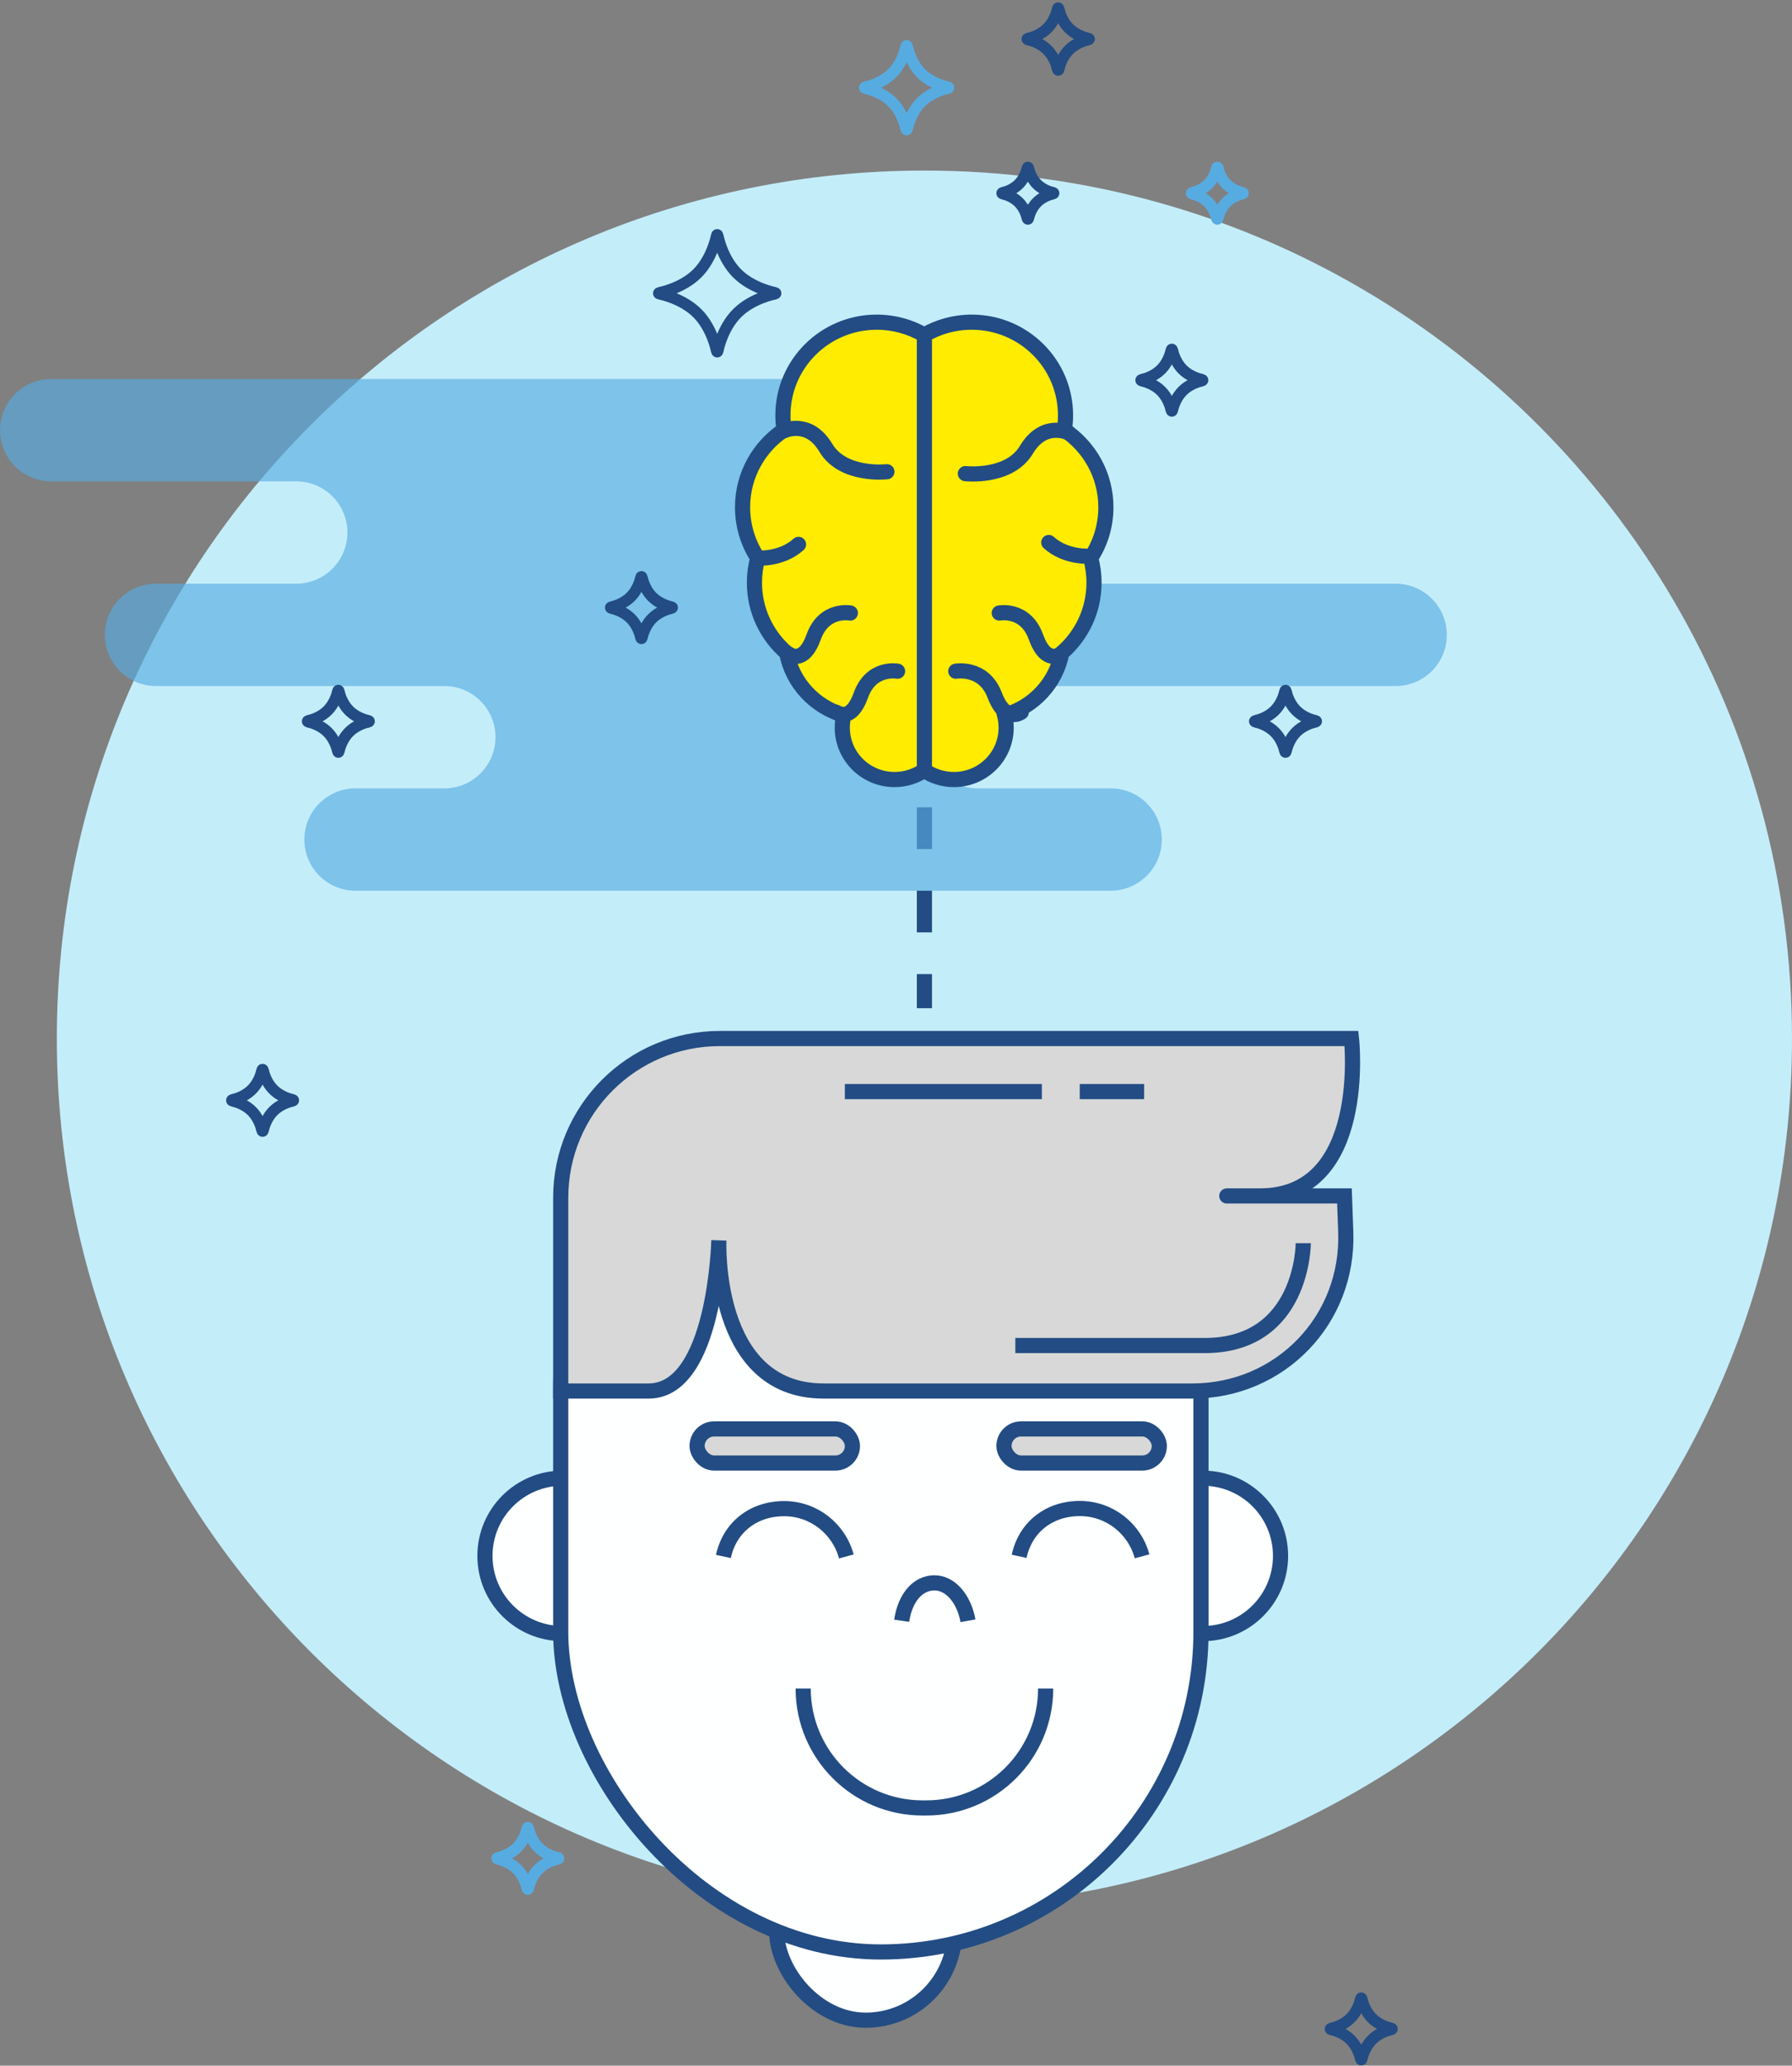 <?xml version="1.0" encoding="UTF-8" standalone="no"?>
<svg width="473px" height="545px" viewBox="0 0 473 545" version="1.1" xmlns="http://www.w3.org/2000/svg" xmlns:xlink="http://www.w3.org/1999/xlink">
    <rect x="0" y="0" width="473" height="545" fill="#808080" stroke="none"/>
    <!-- Generator: Sketch 3.8.3 (29802) - http://www.bohemiancoding.com/sketch -->
    <title>feature3</title>
    <desc>Created with Sketch.</desc>
    <defs></defs>
    <g id="Page-1" stroke="none" stroke-width="1" fill="none" fill-rule="evenodd">
        <g id="Desktop-HD-Copy-2" transform="translate(-1488, -7394)">
            <g id="feature3" transform="translate(1488, 7395)">
                <g id="bg" transform="translate(15, 0)">
                    <path d="M229,502 C355.473,502 458,399.473 458,273 C458,188.912 412.678,115.41 345.13,75.588 C311.081,55.515 271.385,44 229,44 C102.527,44 0,146.527 0,273 C0,399.473 102.527,502 229,502 Z" id="Oval-70-Copy" fill="#C4EDFA"></path>
                    <path d="M344.308,538.321 C341.271,538.321 338.914,539.969 338.914,539.969 C338.539,540.196 338.425,540.08 338.652,539.693 C338.652,539.693 340.295,537.344 340.295,534.308 C340.295,531.271 338.647,528.914 338.647,528.914 C338.419,528.539 338.535,528.425 338.923,528.652 C338.923,528.652 341.271,530.295 344.308,530.295 C347.344,530.295 349.702,528.647 349.702,528.647 C350.077,528.419 350.19,528.535 349.964,528.923 C349.964,528.923 348.321,531.271 348.321,534.308 C348.321,537.344 349.969,539.702 349.969,539.702 C350.196,540.077 350.08,540.19 349.693,539.964 C349.693,539.964 347.344,538.321 344.308,538.321 Z" id="Star-2-Copy-5" stroke="#224C83" stroke-width="3" transform="translate(344.308, 534.308) rotate(-315) translate(-344.308, -534.308) "></path>
                    <path d="M264.308,13.341 C261.255,13.341 258.877,15.003 258.877,15.003 C258.505,15.229 258.394,15.11 258.622,14.721 C258.622,14.721 260.274,12.36 260.274,9.308 C260.274,6.255 258.612,3.877 258.612,3.877 C258.386,3.505 258.505,3.394 258.894,3.622 C258.894,3.622 261.255,5.274 264.308,5.274 C267.36,5.274 269.738,3.612 269.738,3.612 C270.111,3.386 270.221,3.505 269.993,3.894 C269.993,3.894 268.341,6.255 268.341,9.308 C268.341,12.36 270.003,14.738 270.003,14.738 C270.229,15.111 270.11,15.221 269.721,14.993 C269.721,14.993 267.36,13.341 264.308,13.341 Z" id="Star-2-Copy-5" stroke="#224C83" stroke-width="3" transform="translate(264.308, 9.308) rotate(-315) translate(-264.308, -9.308) "></path>
                    <path d="M256.308,53.371 C253.739,53.371 251.844,54.71 251.844,54.71 C251.472,54.933 251.357,54.818 251.583,54.424 C251.583,54.424 252.913,52.545 252.913,49.977 C252.913,47.408 251.574,45.513 251.574,45.513 C251.351,45.141 251.467,45.026 251.86,45.252 C251.86,45.252 253.739,46.582 256.308,46.582 C258.876,46.582 260.771,45.243 260.771,45.243 C261.143,45.02 261.259,45.136 261.032,45.529 C261.032,45.529 259.702,47.408 259.702,49.977 C259.702,52.545 261.041,54.44 261.041,54.44 C261.264,54.812 261.149,54.927 260.755,54.701 C260.755,54.701 258.876,53.371 256.308,53.371 Z" id="Star-2-Copy-5" stroke="#224C83" stroke-width="3" transform="translate(256.308, 49.977) rotate(-315) translate(-256.308, -49.977) "></path>
                    <path d="M229,212 L229,265" id="Path-286" stroke="#224C83" stroke-width="4" stroke-dasharray="11"></path>
                </g>
                <g id="feature3-cloud" transform="translate(0, 99)" fill="#56ACE1" opacity="0.648">
                    <path d="M70.225,27 L78.202,27 C85.658,27 91.702,33.043 91.702,40.5 C91.702,47.956 85.649,54 78.202,54 L62.249,54 L232.251,54 L218.882,54 C211.426,54 205.381,47.957 205.381,40.5 C205.381,33.044 211.435,27 218.882,27 L138.038,27 L213.827,27 C221.273,27 227.324,20.956 227.324,13.5 C227.324,6.043 221.281,0 213.827,0 L13.497,0 C6.051,0 0,6.044 0,13.5 C0,20.957 6.043,27 13.497,27 L70.225,27 Z M101.334,81 L271.336,81 L257.967,81 C250.52,81 244.467,87.044 244.467,94.5 C244.467,101.957 250.511,108 257.967,108 L271.336,108 L101.334,108 L117.287,108 C124.734,108 130.788,101.956 130.788,94.5 C130.788,87.043 124.743,81 117.287,81 L101.334,81 L101.334,81 Z M27.659,67.5 C27.659,60.044 33.696,54 41.166,54 L368.379,54 C375.839,54 381.886,60.043 381.886,67.5 C381.886,74.956 375.85,81 368.379,81 L41.166,81 C33.706,81 27.659,74.957 27.659,67.5 Z M80.334,121.5 C80.334,114.044 86.388,108 93.835,108 L293.158,108 C300.614,108 306.659,114.043 306.659,121.5 C306.659,128.956 300.605,135 293.158,135 L93.835,135 C86.379,135 80.334,128.957 80.334,121.5 Z" id="Combined-Shape"></path>
                </g>
                <g id="feature3-stars" transform="translate(61, 10)" stroke-width="3">
                    <path d="M8.308,283.321 C5.271,283.321 2.914,284.969 2.914,284.969 C2.539,285.196 2.425,285.08 2.652,284.693 C2.652,284.693 4.295,282.344 4.295,279.308 C4.295,276.271 2.647,273.914 2.647,273.914 C2.419,273.539 2.535,273.425 2.923,273.652 C2.923,273.652 5.271,275.295 8.308,275.295 C11.344,275.295 13.702,273.647 13.702,273.647 C14.077,273.419 14.19,273.535 13.964,273.923 C13.964,273.923 12.321,276.271 12.321,279.308 C12.321,282.344 13.969,284.702 13.969,284.702 C14.196,285.077 14.08,285.19 13.693,284.964 C13.693,284.964 11.344,283.321 8.308,283.321 Z" id="Star-2-Copy-5" stroke="#224C83" transform="translate(8.308, 279.308) rotate(-315) translate(-8.308, -279.308) "></path>
                    <path d="M28.308,183.321 C25.271,183.321 22.914,184.969 22.914,184.969 C22.539,185.196 22.425,185.08 22.652,184.693 C22.652,184.693 24.295,182.344 24.295,179.308 C24.295,176.271 22.647,173.914 22.647,173.914 C22.419,173.539 22.535,173.425 22.923,173.652 C22.923,173.652 25.271,175.295 28.308,175.295 C31.344,175.295 33.702,173.647 33.702,173.647 C34.077,173.419 34.19,173.535 33.964,173.923 C33.964,173.923 32.321,176.271 32.321,179.308 C32.321,182.344 33.969,184.702 33.969,184.702 C34.196,185.077 34.08,185.19 33.693,184.964 C33.693,184.964 31.344,183.321 28.308,183.321 Z" id="Star-2-Copy-5" stroke="#224C83" transform="translate(28.308, 179.308) rotate(-315) translate(-28.308, -179.308) "></path>
                    <path d="M108.308,153.321 C105.271,153.321 102.914,154.969 102.914,154.969 C102.539,155.196 102.425,155.08 102.652,154.693 C102.652,154.693 104.295,152.344 104.295,149.308 C104.295,146.271 102.647,143.914 102.647,143.914 C102.419,143.539 102.535,143.425 102.923,143.652 C102.923,143.652 105.271,145.295 108.308,145.295 C111.344,145.295 113.702,143.647 113.702,143.647 C114.077,143.419 114.19,143.535 113.964,143.923 C113.964,143.923 112.321,146.271 112.321,149.308 C112.321,152.344 113.969,154.702 113.969,154.702 C114.196,155.077 114.08,155.19 113.693,154.964 C113.693,154.964 111.344,153.321 108.308,153.321 Z" id="Star-2-Copy-5" stroke="#224C83" transform="translate(108.308, 149.308) rotate(-315) translate(-108.308, -149.308) "></path>
                    <path d="M278.308,183.321 C275.271,183.321 272.914,184.969 272.914,184.969 C272.539,185.196 272.425,185.08 272.652,184.693 C272.652,184.693 274.295,182.344 274.295,179.308 C274.295,176.271 272.647,173.914 272.647,173.914 C272.419,173.539 272.535,173.425 272.923,173.652 C272.923,173.652 275.271,175.295 278.308,175.295 C281.344,175.295 283.702,173.647 283.702,173.647 C284.077,173.419 284.19,173.535 283.964,173.923 C283.964,173.923 282.321,176.271 282.321,179.308 C282.321,182.344 283.969,184.702 283.969,184.702 C284.196,185.077 284.08,185.19 283.693,184.964 C283.693,184.964 281.344,183.321 278.308,183.321 Z" id="Star-2-Copy-5" stroke="#224C83" transform="translate(278.308, 179.308) rotate(-315) translate(-278.308, -179.308) "></path>
                    <path d="M78.308,483.321 C75.271,483.321 72.914,484.969 72.914,484.969 C72.539,485.196 72.425,485.08 72.652,484.693 C72.652,484.693 74.295,482.344 74.295,479.308 C74.295,476.271 72.647,473.914 72.647,473.914 C72.419,473.539 72.535,473.425 72.923,473.652 C72.923,473.652 75.271,475.295 78.308,475.295 C81.344,475.295 83.702,473.647 83.702,473.647 C84.077,473.419 84.19,473.535 83.964,473.923 C83.964,473.923 82.321,476.271 82.321,479.308 C82.321,482.344 83.969,484.702 83.969,484.702 C84.196,485.077 84.08,485.19 83.693,484.964 C83.693,484.964 81.344,483.321 78.308,483.321 Z" id="Star-2-Copy-5" stroke="#56ACE1" transform="translate(78.308, 479.308) rotate(-315) translate(-78.308, -479.308) "></path>
                    <path d="M248.308,93.321 C245.271,93.321 242.914,94.969 242.914,94.969 C242.539,95.196 242.425,95.08 242.652,94.693 C242.652,94.693 244.295,92.344 244.295,89.308 C244.295,86.271 242.647,83.914 242.647,83.914 C242.419,83.539 242.535,83.425 242.923,83.652 C242.923,83.652 245.271,85.295 248.308,85.295 C251.344,85.295 253.702,83.647 253.702,83.647 C254.077,83.419 254.19,83.535 253.964,83.923 C253.964,83.923 252.321,86.271 252.321,89.308 C252.321,92.344 253.969,94.702 253.969,94.702 C254.196,95.077 254.08,95.19 253.693,94.964 C253.693,94.964 251.344,93.321 248.308,93.321 Z" id="Star-2-Copy-5" stroke="#224C83" transform="translate(248.308, 89.308) rotate(-315) translate(-248.308, -89.308) "></path>
                    <path d="M128.308,73.807 C122.687,73.807 117.739,77.198 117.739,77.198 C117.367,77.431 117.26,77.32 117.488,76.948 C117.488,76.948 120.879,72 120.879,66.379 C120.879,60.758 117.488,55.81 117.488,55.81 C117.255,55.438 117.367,55.331 117.739,55.559 C117.739,55.559 122.687,58.95 128.308,58.95 C133.929,58.95 138.877,55.559 138.877,55.559 C139.248,55.326 139.355,55.438 139.127,55.81 C139.127,55.81 135.736,60.758 135.736,66.379 C135.736,72 139.127,76.948 139.127,76.948 C139.36,77.319 139.249,77.426 138.877,77.198 C138.877,77.198 133.929,73.807 128.308,73.807 Z" id="Star-2-Copy-5" stroke="#224C83" transform="translate(128.308, 66.379) rotate(-315) translate(-128.308, -66.379) "></path>
                    <path d="M178.308,17.528 C174.228,17.528 170.829,19.875 170.829,19.875 C170.453,20.107 170.338,19.998 170.568,19.615 C170.568,19.615 172.916,16.216 172.916,12.136 C172.916,8.056 170.568,4.657 170.568,4.657 C170.336,4.281 170.445,4.167 170.829,4.397 C170.829,4.397 174.228,6.744 178.308,6.744 C182.387,6.744 185.787,4.397 185.787,4.397 C186.163,4.165 186.277,4.274 186.047,4.657 C186.047,4.657 183.699,8.056 183.699,12.136 C183.699,16.216 186.047,19.615 186.047,19.615 C186.279,19.991 186.17,20.105 185.787,19.875 C185.787,19.875 182.387,17.528 178.308,17.528 Z" id="Star-2-Copy-5" stroke="#56ACE1" transform="translate(178.308, 12.136) rotate(-315) translate(-178.308, -12.136) "></path>
                    <path d="M260.308,43.371 C257.739,43.371 255.844,44.71 255.844,44.71 C255.472,44.933 255.357,44.818 255.583,44.424 C255.583,44.424 256.913,42.545 256.913,39.977 C256.913,37.408 255.574,35.513 255.574,35.513 C255.351,35.141 255.467,35.026 255.86,35.252 C255.86,35.252 257.739,36.582 260.308,36.582 C262.876,36.582 264.771,35.243 264.771,35.243 C265.143,35.02 265.259,35.136 265.032,35.529 C265.032,35.529 263.702,37.408 263.702,39.977 C263.702,42.545 265.041,44.44 265.041,44.44 C265.264,44.812 265.149,44.927 264.755,44.701 C264.755,44.701 262.876,43.371 260.308,43.371 Z" id="Star-2-Copy-5" stroke="#56ACE1" transform="translate(260.308, 39.977) rotate(-315) translate(-260.308, -39.977) "></path>
                </g>
                <g id="feature3-head" transform="translate(128, 273)" stroke="#224C83" stroke-width="4">
                    <g transform="translate(0, 8)">
                        <rect id="Rectangle-269" fill="#FEFFFF" x="77" y="188" width="47" height="63" rx="23.5"></rect>
                        <circle id="Oval-71" fill="#FEFFFF" cx="189.5" cy="128.5" r="20.5"></circle>
                        <circle id="Oval-71-Copy" fill="#FEFFFF" cx="20.5" cy="128.5" r="20.5"></circle>
                        <rect id="Rectangle-265" fill="#FEFFFF" x="20" y="0" width="169" height="233" rx="84.5"></rect>
                        <path d="M95.39,116.035 C93.451,123.299 86.841,128.649 78.983,128.649 C70.84,128.649 64.596,123.711 62.943,116.035" id="Rectangle-268" transform="translate(79.167, 122.342) scale(1, -1) translate(-79.167, -122.342) "></path>
                        <path d="M173.446,116 C171.507,123.264 164.898,128.614 157.039,128.614 C148.897,128.614 142.653,123.676 141,116" id="Rectangle-268-Copy" transform="translate(157.223, 122.307) scale(1, -1) translate(-157.223, -122.307) "></path>
                        <path d="M127.5,135.614 C126.454,141.373 122.889,145.614 118.651,145.614 C114.259,145.614 110.891,141.699 110,135.614" id="Rectangle-268-Copy-2" transform="translate(118.75, 140.614) scale(1, -1) translate(-118.75, -140.614) "></path>
                        <path d="M148,163.491 C148,180.893 133.896,195 116.492,195 L115.508,195 C98.107,195 84,180.889 84,163.491" id="Rectangle-438"></path>
                    </g>
                    <path d="M20,41.994 C20,18.801 38.799,0 62.003,0 L228.724,0 C228.724,0 233.362,41.534 204.605,41.534 C175.847,41.534 226.869,41.534 226.869,41.534 L227.211,51.034 C228.047,74.211 209.922,93 186.726,93 C186.726,93 118.796,93 89.38,93 C59.964,93 61.745,53.272 61.745,53.272 C61.745,53.272 60.817,93 43.192,93 C25.566,93 20,93 20,93 L20,41.994 Z" id="Rectangle-272" fill="#D8D8D8"></path>
                    <path d="M95,14 L147,14" id="Path-283"></path>
                    <path d="M140,81 L190,81 C216,81 216,54 216,54" id="Path-283-Copy-2"></path>
                    <path d="M157,14 L174,14" id="Path-283-Copy"></path>
                </g>
                <g id="feature3-eyebrows" transform="translate(184, 376)" stroke="#224C83" stroke-width="4" fill="#D8D8D8">
                    <rect id="Rectangle-272" x="0" y="0" width="41" height="9" rx="4.5"></rect>
                    <rect id="Rectangle-272-Copy" x="81" y="0" width="41" height="9" rx="4.5"></rect>
                </g>
                <g id="feature3-brain" transform="translate(196, 84)" stroke="#224C83" stroke-width="4">
                    <path d="M47.95,118.248 C50.175,119.775 52.874,120.669 55.785,120.669 C63.4,120.669 69.574,114.543 69.574,106.985 C69.574,105.848 69.434,104.743 69.171,103.686 C76.851,101.51 82.758,95.165 84.251,87.274 C89.468,82.77 92.766,76.133 92.766,68.732 C92.766,66.483 92.461,64.305 91.891,62.236 C94.426,58.38 95.899,53.775 95.899,48.828 C95.899,40.328 91.551,32.837 84.941,28.426 C85.14,27.169 85.244,25.881 85.244,24.569 C85.244,11 74.159,0 60.486,0 C55.911,0 51.627,1.231 47.95,3.378 C44.273,1.231 39.988,0 35.414,0 C21.74,0 10.655,11 10.655,24.569 C10.655,25.881 10.759,27.169 10.959,28.426 C4.349,32.837 0,40.328 0,48.828 C0,53.775 1.473,58.38 4.009,62.236 C3.438,64.305 3.134,66.483 3.134,68.732 C3.134,76.133 6.432,82.77 11.649,87.274 C13.141,95.165 19.049,101.51 26.729,103.686 C26.465,104.743 26.325,105.848 26.325,106.985 C26.325,114.543 32.499,120.669 40.115,120.669 C43.025,120.669 45.725,119.775 47.95,118.248 Z" id="Combined-Shape" fill="#FFEC00"></path>
                    <path d="M91.677,61.757 C87.1,57.625 80.821,58.155 80.821,58.155" id="Path-85-Copy-5" stroke-linecap="round" transform="translate(86.249, 59.945) scale(-1, -1) translate(-86.249, -59.945) "></path>
                    <path d="M28.448,87.539 C28.448,87.539 24.579,90.673 21.832,83.036 C19.086,75.4 12.163,76.733 12.163,76.733" id="Path-85-Copy" stroke-linecap="round" transform="translate(20.306, 82.41) scale(-1, 1) translate(-20.306, -82.41) "></path>
                    <path d="M84.038,87.539 C84.038,87.539 80.168,90.673 77.422,83.036 C74.676,75.4 67.753,76.733 67.753,76.733" id="Path-85-Copy-2" stroke-linecap="round"></path>
                    <path d="M73.568,102.896 C73.568,102.896 69.459,106.03 66.543,98.393 C63.628,90.756 56.277,92.089 56.277,92.089" id="Path-85-Copy-6" stroke-linecap="round"></path>
                    <path d="M40.913,102.896 C40.913,102.896 37.044,106.03 34.297,98.393 C31.551,90.756 24.628,92.089 24.628,92.089" id="Path-85-Copy-7" stroke-linecap="round" transform="translate(32.771, 97.766) scale(-1, 1) translate(-32.771, -97.766) "></path>
                    <path d="M85.948,39.414 C85.948,39.414 79.499,42.548 74.921,34.911 C70.344,27.274 58.806,28.607 58.806,28.607" id="Path-85-Copy-3" stroke-linecap="round" transform="translate(72.377, 34.284) scale(1, -1) translate(-72.377, -34.284) "></path>
                    <path d="M14.777,62.257 C10.2,58.125 3.92,58.655 3.92,58.655" id="Path-85-Copy-5" stroke-linecap="round" transform="translate(9.349, 60.445) scale(1, -1) translate(-9.349, -60.445) "></path>
                    <path d="M38.098,38.914 C38.098,38.914 31.65,42.048 27.072,34.411 C22.495,26.774 10.957,28.107 10.957,28.107" id="Path-85-Copy-4" stroke-linecap="round" transform="translate(24.528, 33.784) scale(-1, -1) translate(-24.528, -33.784) "></path>
                    <path d="M48,2 L48,118.517" id="Path-271"></path>
                </g>
            </g>
        </g>
    </g>
</svg>